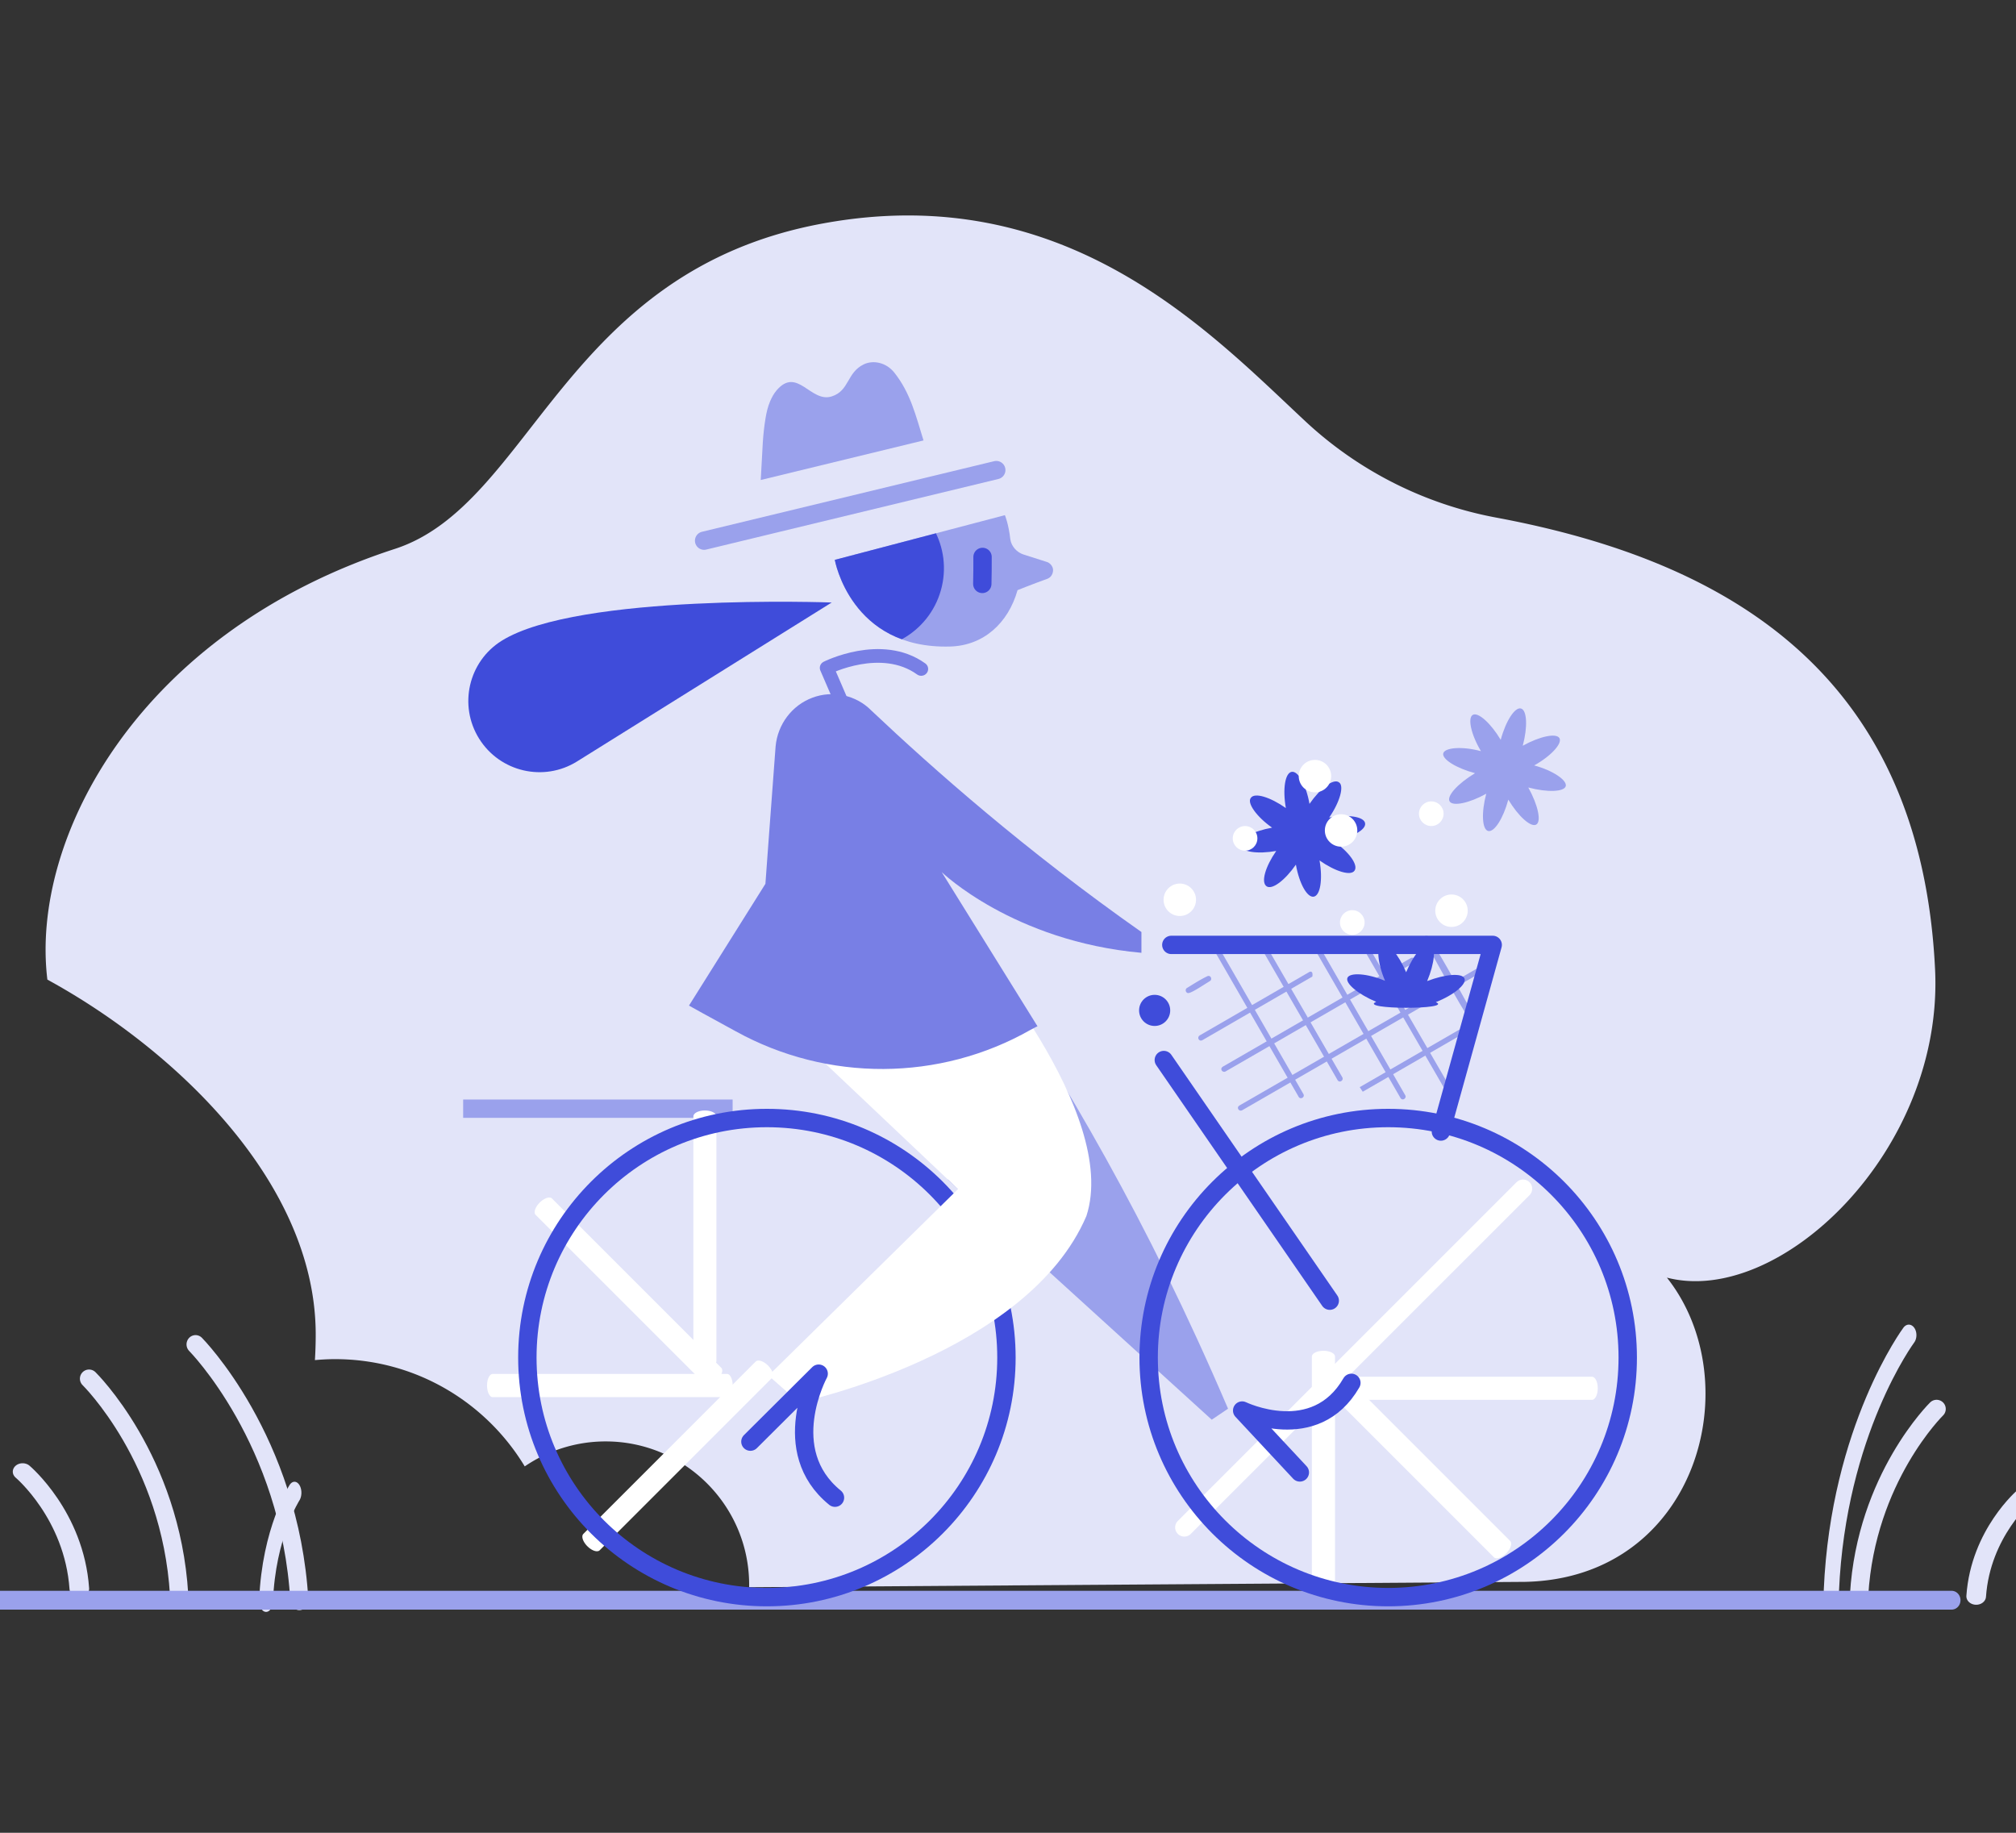 <svg data-svgs-path="theme_todoist/today_zero.svg" xmlns="http://www.w3.org/2000/svg" fill-rule="evenodd" stroke-linecap="round" stroke-linejoin="round" stroke-miterlimit="1.5" clip-rule="evenodd" viewBox="0 0 220 200"><rect x="0" y="0" width="220" height="200" fill="#333333" stroke="none"/><g transform="translate(-2050 -240)"><g id="TodayZero"><path fill="none" d="M1800-100h300v300h-300z" transform="matrix(.733 0 0 .667 730 306.667)"></path><g transform="translate(-697.953 -324.629)"><g id="TodayZeroA"><path fill="#e2e4f9" d="M910.542 2035.61c-4.052-6.71-11.418-11.21-19.826-11.21-.71 0-1.413.04-2.107.1.056-.88.084-1.77.084-2.67 0-16-14.917-29.93-28.049-37.1-1.812-14.85 9.601-36.34 36.321-45.02 14.327-4.65 17.58-29.04 44.762-34.02 25.358-4.65 40.343 11.29 50.401 20.67a39.991 39.991 0 0 0 19.972 10.08c24.7 4.61 44.37 16.66 45.86 47.2.93 18.94-16.24 35.3-28.03 32.24 8.68 10.96 3.18 31.42-14.83 31.8l-81.102.56.002-.24c0-8.28-6.721-15-15-15-3.136 0-6.049.97-8.458 2.61z" transform="translate(1854.61 -1400.53) scale(1.044)"></path><path fill="#9aa1ec" fill-rule="nonzero" d="M906 1997.12h26v1.768h-26z" transform="translate(1773.81 -1574.13) scale(1.131)"></path><path fill="#9aa1ec" fill-rule="nonzero" d="M534.394 1190.53c-.441-.59-1.55.37-1.55.37l-.006 35.27 1.689.1.006-35.27s.024-.18-.139-.47z" transform="scale(-.354 .354) rotate(-60 -3214.049 9126.704)"></path><path fill="#9aa1ec" fill-rule="nonzero" d="M534.244 1190.67c-.507-.3-1.248-.12-1.313.33v49.06c.08.57 1.415.67 1.509 0l.001-49.06c-.038-.27-.12-.26-.197-.33z" transform="matrix(-.199 -.344 -.529 .305 3645.53 490.907)"></path><path fill="#9aa1ec" fill-rule="nonzero" d="M534.344 1190.62c-.537-.43-1.426-.22-1.492.38v49.06c.079.72 1.574.84 1.668 0V1191c-.009-.07.013-.17-.176-.38z" transform="matrix(-.18 -.312 -.419 .242 3497.17 547.717)"></path><path fill="#9aa1ec" fill-rule="nonzero" d="M534.344 1190.39c-.448-.7-1.466.48-1.466.48l-.006 48.26c0 .52.319.96.73.99h.003c.23.02.456-.08.624-.28.169-.21.264-.49.264-.79l.006-48.05s.025-.25-.155-.61z" transform="matrix(-.184 -.319 -.249 .144 3285.74 669.698)"></path><path fill="#9aa1ec" fill-rule="nonzero" d="M537.465 1187.79c-2.273-4.16-7.982-2.28-8.306 2.9-.422 20.34-2.147 48.16 1.037 53.09 2.325 3.6 7.693 1.8 8.018-3.4.346-16.66 1.017-33.39-.019-50a7.65 7.65 0 0 0-.73-2.59z" transform="matrix(-.033 -.057 -.045 .026 2951.05 670.877)"></path><path fill="#9aa1ec" fill-rule="nonzero" d="M534.508 1240.65c.266-.14.445-.19.496-.59V1191c-.116-.88-2.52-.9-2.638 0v49.06c.081.62.821 1.11 2.142.59z" transform="matrix(.197 -.114 -.199 -.345 3021.82 1155.93)"></path><path fill="#9aa1ec" fill-rule="nonzero" d="M534.537 1240.75c.6-.27.595-.43.625-.69V1191c-.113-.94-2.826-1.07-2.954 0v49.06c.08.67.882 1.2 2.329.69z" transform="matrix(.176 -.102 -.178 -.308 3012.26 1103.63)"></path><path fill="#9aa1ec" fill-rule="nonzero" d="M534.579 1240.65c.48-.27.446-.38.471-.59V1191c-.111-.89-2.606-.98-2.729 0v49.06c.082.65.938 1.16 2.258.59z" transform="matrix(.19 -.11 -.192 -.333 3028.33 1139.63)"></path><path fill="#9aa1ec" fill-rule="nonzero" d="M534.528 1240.75c.346-.16.566-.25.619-.69V1191c-.112-.93-2.796-1.06-2.922 0v49.06c.079.67.872 1.18 2.303.69z" transform="matrix(.178 -.103 -.18 -.311 3025.13 1108.48)"></path><path fill="#9aa1ec" fill-rule="nonzero" d="M535.047 1241.21c.883-.38.94-.61 1.05-1 1.554-16.38.014-32.81.014-49.21-.141-1.48-4.373-1.76-4.835-.15-1.554 16.38-.014 32.81-.014 49.21.101 1.07 1.601 1.9 3.785 1.15z" transform="matrix(.107 -.062 -.108 -.188 2980.44 933.271)"></path><path fill="#3f4cda" d="M21078.5 1361.07c0-2.25.6-4.07 1.4-4.07.8 0 1.4 1.82 1.4 4.07 1.6-1.59 3.4-2.43 3.9-1.87.6.55-.3 2.29-1.9 3.88 2.3 0 4.1.64 4.1 1.42 0 .78-1.8 1.42-4.1 1.42 1.6 1.59 2.5 3.33 1.9 3.88-.5.56-2.3-.28-3.9-1.87 0 2.25-.6 4.07-1.4 4.07-.8 0-1.4-1.82-1.4-4.07-1.6 1.59-3.3 2.43-3.9 1.87-.6-.55.3-2.29 1.9-3.88-2.3 0-4.1-.64-4.1-1.42 0-.78 1.8-1.42 4.1-1.42-1.6-1.59-2.5-3.33-1.9-3.88.6-.56 2.3.28 3.9 1.87z" transform="matrix(-.161 -.908 .908 -.161 5045.01 20015.9)"></path><circle cx="992.409" cy="1962.41" r="2.409" fill="#fff" transform="matrix(.558 0 0 .558 2330.06 -438.91)"></circle><path fill="#9aa1ec" d="M21078.6 1361.24c0-2.34.6-4.24 1.3-4.24.7 0 1.4 1.9 1.4 4.24 1.6-1.65 3.4-2.57 3.9-2.04.5.52-.4 2.3-2 3.95 2.3 0 4.2.61 4.2 1.35 0 .75-1.9 1.35-4.2 1.35 1.6 1.66 2.5 3.43 2 3.95-.5.53-2.3-.39-3.9-2.04 0 2.34-.7 4.24-1.4 4.24s-1.3-1.9-1.3-4.24c-1.7 1.65-3.5 2.57-4 2.04-.5-.52.4-2.29 2-3.95-2.3 0-4.2-.6-4.2-1.35 0-.74 1.9-1.35 4.2-1.35-1.6-1.65-2.5-3.43-2-3.95.5-.53 2.3.39 4 2.04z" transform="matrix(.239 -.891 .891 .239 -3341.73 19104.7)"></path><circle cx="992.409" cy="1962.41" r="2.409" fill="#fff" transform="matrix(.735 0 0 .735 2164.88 -787.12)"></circle><circle cx="992.409" cy="1962.41" r="2.409" fill="#fff" transform="matrix(.735 0 0 .735 2176.93 -778.362)"></circle><circle cx="992.409" cy="1962.41" r="2.409" fill="#fff" transform="matrix(.735 0 0 .735 2162.03 -793.049)"></circle><circle cx="992.409" cy="1962.41" r="2.409" fill="#fff" transform="matrix(.735 0 0 .735 2147.28 -779.555)"></circle><path fill="#3f4cda" d="M21078.6 1361.24c0-2.34.6-4.24 1.3-4.24.7 0 1.4 1.9 1.4 4.24 1.6-1.65 3.4-2.57 3.9-2.04.5.52-.4 2.3-2 3.95 2.3 0 4.2.61 4.2 1.35 0 .75-1.9 1.35-4.2 1.35 1.6 1.66 2.5 3.43 2 3.95-.5.53-2.3-.39-3.9-2.04 0 2.34-4.4-8.17-2.7-6.52z" transform="matrix(.357 -.85 .85 .357 -5783.98 18104.8)"></path><circle cx="992.409" cy="1962.41" r="2.409" fill="#fff" transform="matrix(.558 0 0 .558 2341.76 -429.731)"></circle><circle cx="992.409" cy="1962.41" r="2.409" fill="#fff" transform="matrix(.558 0 0 .558 2350.38 -441.601)"></circle><path fill="none" stroke="#e2e4f9" stroke-width="2.003" d="M2959.287 718.38s-7.693 7.532-8.454 20.288"></path><path fill="none" stroke="#e2e4f9" stroke-width="4.03" d="M16521 1367s9.1 8.91 10 24" transform="matrix(-.532 0 0 .458 11758.1 101.746)"></path><path fill="none" stroke="#e2e4f9" stroke-width="1.97" d="M16521 1367s9.1 8.91 10 24" transform="matrix(-.845 0 0 1.162 16916.5 -878.133)"></path><path fill="none" stroke="#fff" stroke-linecap="butt" stroke-linejoin="miter" stroke-width="2.002" d="M2914.156 694.345l-36.963 36.962"></path><path fill="none" stroke="#fff" stroke-linecap="butt" stroke-linejoin="miter" stroke-width="2.27" d="M16660.5 1343v47" transform="matrix(1.112 0 0 .556 -15634.1 -34.045)"></path><path fill="none" stroke="#fff" stroke-linecap="butt" stroke-linejoin="miter" stroke-width="2.26" d="M16660.5 1343v47" transform="rotate(-45 10651.763 19610.098) scale(1.112 .568)"></path><path fill="none" stroke="#fff" stroke-linecap="butt" stroke-linejoin="miter" stroke-width="2.27" d="M16660.5 1343v47" transform="matrix(0 -1.112 .556 0 2148.84 19242.6)"></path><path fill="none" stroke="#fff" stroke-linecap="butt" stroke-linejoin="miter" stroke-width="2.26" d="M16660.5 1343v47" transform="matrix(1.112 0 0 .568 -15701.6 -76.373)"></path><path fill="none" stroke="#fff" stroke-linecap="butt" stroke-linejoin="miter" stroke-width="2.27" d="M16660.5 1343v47" transform="rotate(-45 10606.043 19696.236) scale(1.112 .556)"></path><path fill="none" stroke="#fff" stroke-linecap="butt" stroke-linejoin="miter" stroke-width="2.28" d="M16660.5 1343v47" transform="matrix(0 -1.112 .544 0 2071.13 19242.3)"></path><path fill="none" stroke="#fff" stroke-linecap="butt" stroke-linejoin="miter" stroke-width="2.27" d="M16660.5 1343v47" transform="rotate(-135 10663.85 4000.993) scale(1.112 .566)"></path><path fill="none" stroke="#e2e4f9" stroke-width="1.996" d="M2757.67 715.074s8.945 8.76 9.83 23.594"></path><path fill="none" stroke="#e2e4f9" stroke-width="3.46" d="M16521 1367s9.1 8.91 10 24" transform="matrix(.619 0 0 .532 -7476.08 -2.02)"></path><path fill="none" stroke="#e2e4f9" stroke-width="4.87" d="M16521 1367s9.1 8.91 10 24" transform="matrix(-.31 0 0 .492 7901.6 54.957)"></path><path fill="none" stroke="#e2e4f9" stroke-width="1.74" d="M16521 1367s9.1 8.91 10 24" transform="matrix(1.133 0 0 1.166 -15949 -882.588)"></path><path fill="none" stroke="#9aa1ec" stroke-width="2.23" d="M16510 1390h247.8" transform="matrix(.869 0 0 .921 -11601.6 -540.94)"></path><circle cx="16572.5" cy="1362.5" r="18.5" fill="none" stroke="#3f4cda" stroke-width="1.42" transform="translate(-20585.3 -1212.44) scale(1.413)"></circle><path fill="#9aa1ec" d="M16621.3 1346.54l25.9 23.55 1.6-1.08c-8.1-18.93-15.9-31.84-23.8-44.01l-3.7 21.54z" transform="translate(-15631.5 -803.988) scale(1.112)"></path><path fill="#fff" d="M16623.3 1323.01l-21.7 4.86 20.7 19.59-18.6 18.3 3 2.64s22.4-4.73 28.2-18.3c3.3-10.12-11.6-27.09-11.6-27.09z" transform="translate(-15631.5 -803.988) scale(1.112)"></path><path fill="none" stroke="#3f4cda" stroke-linecap="butt" stroke-linejoin="miter" stroke-width="2.001" d="M2874.955 680.303l18.112 26.262"></path><path fill="#787fe5" d="M16629.4 1332.86c-8.9 5.06-19.9 5.11-28.9.14-2.7-1.46-4.6-2.53-4.6-2.53l7.5-11.95s.5-6.87 1-13.49c.2-2.16 1.6-4.02 3.6-4.77 2-.76 4.3-.27 5.8 1.26 6.1 5.76 15.1 13.72 26.5 21.73v2.04c-12.6-1.13-19.6-7.92-19.6-7.92l9.4 15.13s-.3.13-.7.36z" transform="translate(-15631.5 -805.12) scale(1.112)"></path><path fill="none" stroke="#3f4cda" stroke-linecap="butt" stroke-linejoin="miter" stroke-width="2.002" d="M2829.841 721.947l7.452-7.418s-4.56 8.386 1.78 13.535M2889.801 725.306l-6.296-6.754s7.948 3.857 11.921-3.023"></path><circle cx="16572.5" cy="1362.5" r="18.5" fill="none" stroke="#3f4cda" stroke-width="1.42" transform="translate(-20517.5 -1212.44) scale(1.413)"></circle><path fill="none" stroke="#3f4cda" stroke-linecap="butt" stroke-width="2.003" d="M2875.775 667.74h35.073l-5.657 20.366"></path><circle cx="964" cy="1992" r="2" fill="#3f4cda" transform="matrix(.849 0 0 .849 2055.52 -1016.32)"></circle><g transform="rotate(15.851 14517.738 -63056.329) scale(1.08)"><path fill="#9aa1ec" d="M19160.7 1281.8l-15.3 9.04s4 8.26 13.6 5.24c3.2-1 5-3.84 5-7.34 0 0 1.3-1.01 2.6-1.94.3-.23.4-.63.3-.99-.1-.36-.5-.61-.8-.62-.9-.03-1.8-.06-2.5-.08-.7-.02-1.4-.45-1.7-1.1-.6-1.47-1.2-2.21-1.2-2.21z"></path><clipPath id="_clip1"><path d="M19160.7 1281.8l-15.3 9.04s4 8.26 13.6 5.24c3.2-1 5-3.84 5-7.34 0 0 1.3-1.01 2.6-1.94.3-.23.4-.63.3-.99-.1-.36-.5-.61-.8-.62-.9-.03-1.8-.06-2.5-.08-.7-.02-1.4-.45-1.7-1.1-.6-1.47-1.2-2.21-1.2-2.21z"></path></clipPath><g clip-path="url(#_clip1)"><circle cx="933.915" cy="1953.09" r="3.915" fill="#3f4cda" transform="translate(17199.3 -2785.22) scale(2.087)"></circle><path fill="none" stroke="#3f4cda" stroke-width="1.855" d="M19159.68 1286.477c.26.873.486 1.751.721 2.629"></path></g></g><path fill="none" stroke="#9aa1ec" stroke-linecap="butt" stroke-linejoin="miter" stroke-width="1.997" d="M2824.788 623.63l31.887-7.704"></path><path fill="#9aa1ec" d="M2881.35 2659.91c-.39-1.39-.79-2.78-1.18-4.17-.26-.94-.47-1.88-.63-2.84-.11-.68-.18-1.36-.12-2.05.04-.5.14-1 .33-1.46 1.48-3.45 4.44.17 6.63-1.35 1.85-1.28.82-3.19 2.49-4.73.89-.83 2.5-1.06 3.87-.2 2.66 1.67 4.14 3.99 5.98 6.45" transform="matrix(.848 .28 -.293 .887 1166.94 -2549.11)"></path><path fill="#3f4cda" d="M922.972 1933s-11.472 13.87-11.472 19.82c0 2.59 2.57 4.69 5.736 4.69s5.736-2.1 5.736-4.69V1933z" transform="matrix(.717 1.148 -1.402 .875 4887.01 -2120.57)"></path><path fill="none" stroke="#787fe5" stroke-linecap="butt" stroke-linejoin="miter" stroke-width="1.27" d="M943.947 1964l-2.57-6.06s4.985-2.56 8.623.1" transform="matrix(1.195 0 0 1.175 1713.23 -1663.07)"></path></g></g></g></g></svg>